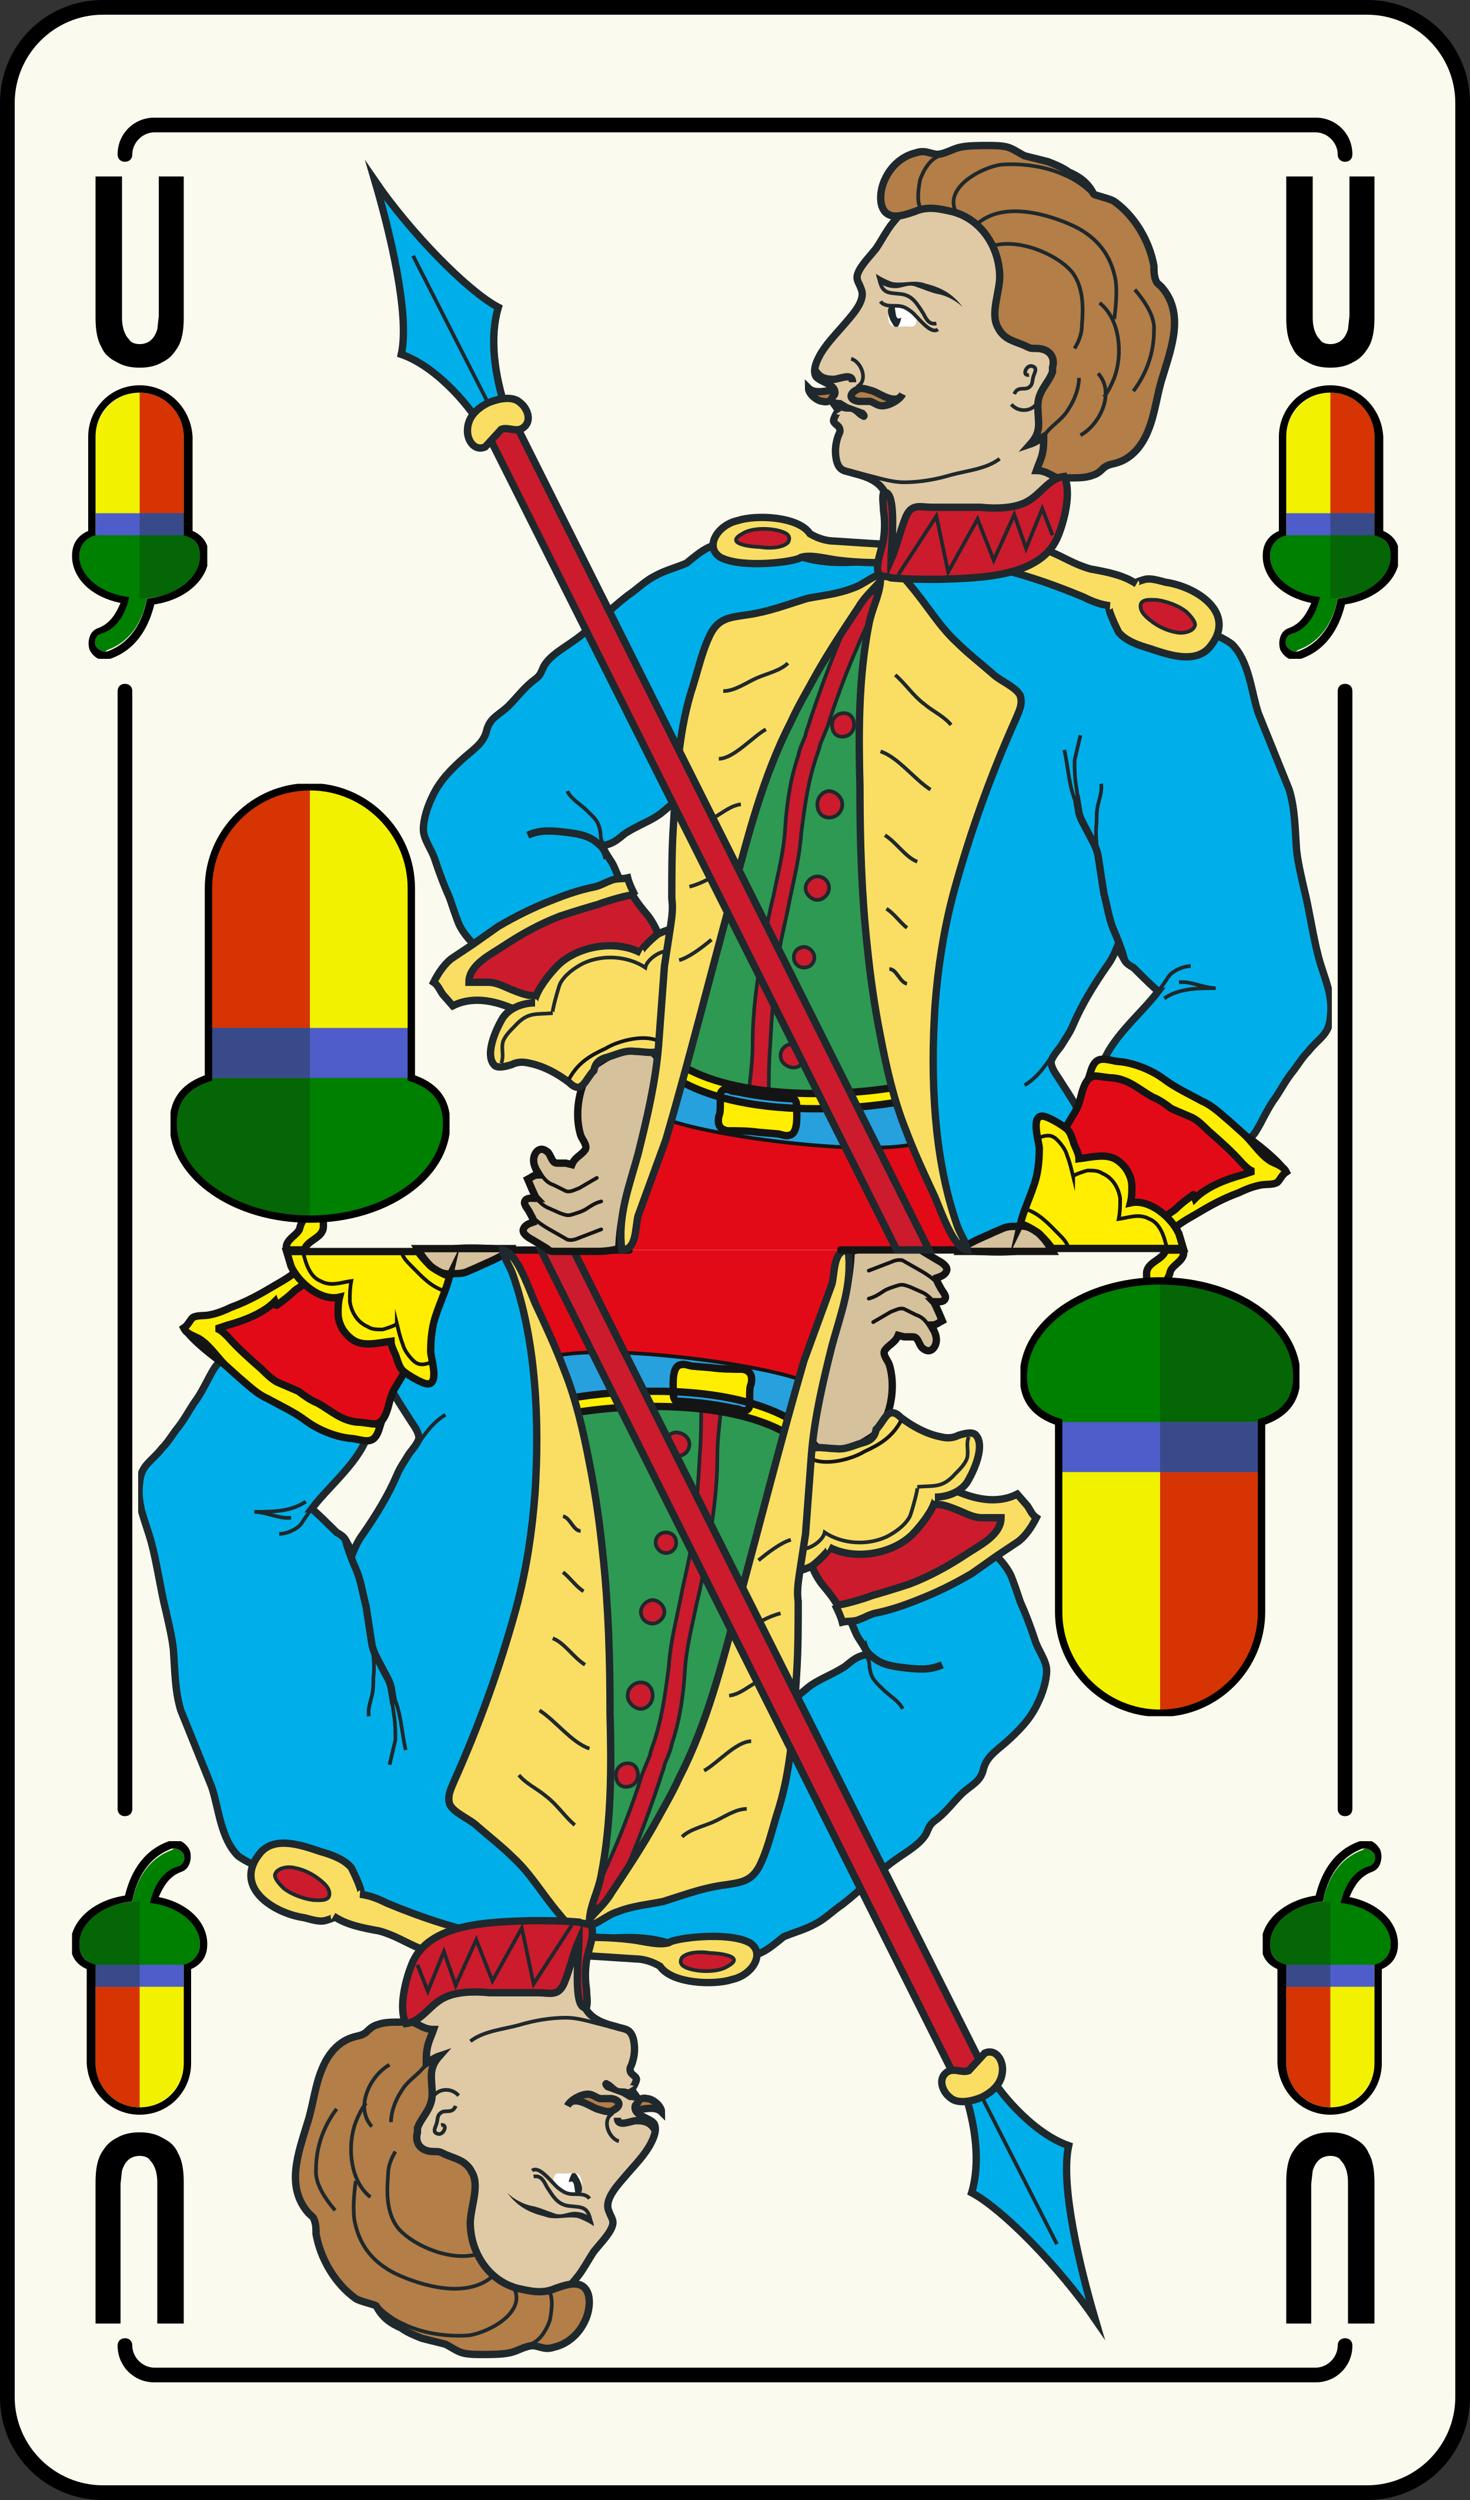 <svg xmlns="http://www.w3.org/2000/svg" xmlns:xlink="http://www.w3.org/1999/xlink" width="100" height="170" viewBox="0 0 100 170"><rect x="0" y="0" width="100" height="170" fill="#333333" stroke="none"/><symbol viewBox="-22.5 -21.4 44.9 42.9"><path fill="#008000" d="M1.9-18.1c-.7.6-1.3 1.2-1.9 2-.6-.8-1.3-1.5-2.1-2.1-.6-.5-1.3-.9-2.1-1.3-1.7-.9-3.5-1.3-5.5-1.3-3.4 0-6.3 1.2-8.7 3.6-2.4 2.4-3.6 5.4-3.6 8.8 0 4.7 2.5 9.7 7.5 14.8 6.7 5.9 11.5 10.7 14.5 14.3 3-3.6 7.8-8.4 14.4-14.3 5-5.1 7.6-10.1 7.6-14.8 0-3.4-1.2-6.4-3.6-8.8-2.4-2.4-5.4-3.6-8.8-3.6-1.9 0-3.7.4-5.4 1.3-.9.3-1.6.8-2.3 1.4z"/><path fill="#055905" d="M0 20.7v-36.9c.6-.7 1.2-1.4 1.9-1.9.7-.6 1.5-1 2.3-1.5 1.7-.9 3.5-1.3 5.4-1.3 3.4 0 6.4 1.2 8.8 3.6 2.4 2.4 3.6 5.4 3.6 8.8 0 4.7-2.5 9.7-7.6 14.8-6.6 6-11.4 10.8-14.4 14.4z"/><path stroke="#000" stroke-miterlimit="10" d="M1.9-18.1c-.7.6-1.3 1.2-1.9 2-.6-.8-1.3-1.5-2.1-2.1-.6-.5-1.3-.9-2.1-1.3-1.7-.9-3.5-1.3-5.5-1.3-3.4 0-6.3 1.2-8.7 3.6-2.4 2.4-3.6 5.4-3.6 8.8 0 4.7 2.5 9.7 7.5 14.8 6.7 5.9 11.5 10.7 14.5 14.3 3-3.6 7.8-8.4 14.4-14.3 5-5.1 7.6-10.1 7.6-14.8 0-3.4-1.2-6.4-3.6-8.8-2.4-2.4-5.4-3.6-8.8-3.6-1.9 0-3.7.4-5.4 1.3-.9.3-1.6.8-2.3 1.4z" fill="none"/></symbol><symbol id="c" viewBox="-14 -23.5 28 47"><path fill="#F2F200" d="M10 13c0 5.5-4.5 10-10 10s-10-4.5-10-10v-23h20v23z"/><path fill="#D63403" d="M10-10v23c0 5.5-4.5 10-10 10v-33h10z"/><path fill="#008000" d="M13.5-13.5c0-5.2-6-9.5-13.5-9.5s-13.5 4.3-13.5 9.5 6 5.5 13.5 5.5 13.5-.3 13.5-5.5z"/><path fill="#056605" d="M13.5-13.5c0 5.2-6 5.5-13.5 5.5v-15c7.5 0 13.5 4.3 13.5 9.5z"/><path fill="#4E5DC9" d="M-10-9h20v5h-20z"/><path fill="#384A89" d="M0-9h10v5h-10z"/><path stroke="#000" stroke-miterlimit="10" d="M10-8.9v21.9c0 5.5-4.5 10-10 10s-10-4.5-10-10v-21.9c-2.2-.8-3.5-2.1-3.5-4.6 0-5.2 6-9.5 13.5-9.5s13.5 4.3 13.5 9.5c0 2.5-1.3 3.8-3.5 4.6z" fill="none"/></symbol><symbol id="d" viewBox="-29.9 -9.5 29.9 19"><path fill="#F2F200" d="M-22.8-6.9c-1.8 0-3.6.7-4.9 2-1.3 1.3-2 3-2 4.9 0 3.8 3.1 6.9 6.9 6.9h13.6v-13.8h-13.6z"/><path fill="#D63403" d="M-9.2-6.9h-13.6c-3.8 0-6.9 3.1-6.9 6.9h20.5v-6.9z"/><path fill="#008000" d="M-6.8-9.3c3.6 0 6.5 4.2 6.5 9.3s-2.9 9.3-6.5 9.3-3.8-4.2-3.8-9.3.2-9.3 3.8-9.3z"/><path fill="#056605" d="M-6.8-9.3c-3.6 0-3.8 4.2-3.8 9.3h10.3c.1-5.1-2.9-9.3-6.5-9.3z"/><path fill="#4E5DC9" d="M-9.9 6.9v-13.8h-3.4v13.8z"/><path fill="#384A89" d="M-9.9 0v-6.9h-3.4v6.9z"/><path stroke="#000" stroke-width=".5" stroke-miterlimit="10" d="M-9.9-6.9h-12.9c-3.8 0-6.9 3.1-6.9 6.9s3.1 6.9 6.9 6.9h12.9c.5 1.5 1.4 2.4 3.1 2.4 3.6 0 6.5-4.2 6.5-9.3s-2.9-9.3-6.5-9.3c-1.7 0-2.6.9-3.1 2.4z" fill="none"/></symbol><symbol id="f" viewBox="-4.6 -9.3 9.2 18.7"><path fill="#F2F200" d="M3 5.8c0 1.7-1.4 3-3 3-1.7 0-3-1.4-3-3v-7h6v7z"/><path fill="#D63403" d="M3-1.2v7c0 1.7-1.4 3-3 3v-10h3z"/><path fill="#008000" d="M4.1-2.3c0-1.6-1.8-2.9-4.1-2.9s-4.1 1.3-4.1 2.9 1.8 1.7 4.1 1.7 4.1-.1 4.1-1.7z"/><path fill="#008000" d="M-2.4-8.8c-.2 0-.5.2-.6.4-.1.3 0 .7.4.8 2 .8 2 3.4 2 3.4 0 .3.3.6.6.6s.6-.3.6-.6c0-.1 0-3.5-2.8-4.5-.1-.1-.2-.1-.2-.1z"/><path fill="#056605" d="M4.1-2.3c0 1.6-1.8 1.7-4.1 1.7v-4.6c2.3 0 4.1 1.3 4.1 2.9z"/><path fill="#4E5DC9" d="M-3-.9h6v1.5h-6z"/><path fill="#384A89" d="M0-.9h3v1.5h-3z"/><path d="M0 8.8c1.7 0 3-1.4 3-3v-6.7c.7-.2 1.1-.6 1.1-1.4 0-1.5-1.6-2.7-3.6-2.9-.2-1.1-.8-2.9-2.7-3.6h-.2c-.2 0-.5.2-.6.4-.1.3 0 .7.4.8 1.2.4 1.7 1.6 1.9 2.5-1.9.2-3.4 1.4-3.4 2.8 0 .7.4 1.2 1.1 1.4v6.7c0 1.7 1.3 3 3 3m0 .5c-2 0-3.5-1.6-3.5-3.5v-6.4c-.9-.4-1.1-1.1-1.1-1.7 0-1.5 1.3-2.8 3.3-3.2-.3-.7-.7-1.4-1.5-1.7-.3-.1-.5-.3-.6-.6-.1-.3-.1-.6 0-.9.2-.4.6-.7 1-.7.1 0 .3 0 .4.1 2 .7 2.7 2.5 3 3.7 2.1.3 3.7 1.7 3.7 3.3 0 .6-.2 1.3-1.1 1.7v6.4c-.1 1.9-1.6 3.5-3.6 3.5z"/></symbol><symbol viewBox="-31.7 -33.4 63.5 66.3"><g><use xlink:href="#a" width="17.4" height="7.3" x="-1" y="-7.3" transform="matrix(-1 0 0 1 15.75 8.3)" overflow="visible"/><use xlink:href="#a" width="17.4" height="7.3" x="-1" y="-7.3" transform="matrix(-1 0 0 1 15.75 -4.102)" overflow="visible"/><use xlink:href="#a" width="17.4" height="7.3" x="-1" y="-7.3" transform="matrix(-1 0 0 1 15.75 -16.5)" overflow="visible"/><use xlink:href="#a" width="17.4" height="7.3" x="-1" y="-7.3" transform="translate(-15.65 8.3)" overflow="visible"/><use xlink:href="#a" width="17.4" height="7.3" x="-1" y="-7.3" transform="translate(-15.65 -4.102)" overflow="visible"/><use xlink:href="#a" width="17.4" height="7.3" x="-1" y="-7.3" transform="translate(-15.65 -16.5)" overflow="visible"/><use xlink:href="#b" width="2.8" height="55.2" x="-1.4" y="-27.6" transform="translate(0 -5.833)" overflow="visible"/><use xlink:href="#c" width="28" height="47" x="-14" y="-23.5" transform="matrix(0 -.466 .466 0 20.529 -4.306)" overflow="visible"/><use xlink:href="#c" width="28" height="47" x="-14" y="-23.5" transform="matrix(0 -.466 -.466 0 -20.529 -4.306)" overflow="visible"/><use xlink:href="#c" width="28" height="47" x="-14" y="-23.5" transform="matrix(0 -.466 .466 0 20.529 -17.226)" overflow="visible"/><use xlink:href="#c" width="28" height="47" x="-14" y="-23.5" transform="matrix(0 -.466 .466 0 20.529 7.854)" overflow="visible"/><use xlink:href="#c" width="28" height="47" x="-14" y="-23.5" transform="matrix(0 -.466 -.466 0 -20.529 -17.226)" overflow="visible"/><use xlink:href="#c" width="28" height="47" x="-14" y="-23.5" transform="matrix(0 -.466 -.466 0 -20.529 7.854)" overflow="visible"/><use xlink:href="#c" width="28" height="47" x="-14" y="-23.5" transform="matrix(-.466 0 0 .466 -.126 21.633)" overflow="visible"/></g></symbol><symbol id="h" viewBox="-36.4 -37.6 79 75.8"><path fill="#D6C19D" stroke="#141414" stroke-width=".5" stroke-linecap="round" stroke-miterlimit="10" d="M-9.1-31.4l-.4.1h-.6c-.4 0-.4.6-.7.8-.5.4-.9-.1-.9-.6 0-.4.2-.6.3-1-.3 0-.5-.2-.7-.3 0 0 .5-1.2.6-1.3-.2 0-.7.1-.8-.2-.1-.2.2-.5.3-.7.1-.2.3-.5.3-.7-.3-.1-.6-.2-.7-.5-.1-.3.4-.6.6-.7l1-.6c.2-.2.3-.2.6-.2h2.8c1.2 0 2.5.3 3.2 1.4.8 1.3.8 3.3 1 4.8.4 1.9 1.1 4.9.1 6.7-1 1.8-3 .7-4.2-.1-.3-.2-.4-.3-.6-.6-.8-1.2-1-3-.6-4.3.1-.3.5-.7.3-1-.3-.4-.7-.5-.9-1z"/><g stroke="#141414" stroke-width=".25" stroke-linecap="round" stroke-miterlimit="10" fill="none"><path d="M-11.4-31.7c.3-.5.5-.9 1.1-1.1l.8-.4c.3-.1.6.1.9.2l1.2.7M-11.8-33.4c.3-.3.6-.7 1-.9l.9-.4c.3-.1.5-.2.8-.1.3.1.7.2 1 .4.3.2.6.4 1 .5M-11.9-34.8c.5-.6 1.1-.9 1.8-1.3l.7-.4c.4-.1.7.1 1 .2l1.3.5"/></g><path fill="#00AFE9" stroke="#1F282C" stroke-width=".5" stroke-miterlimit="10" d="M-13.2-19.4c1.3 2.9 4.8 2.1 6.8 4 .7.6 1.1 1.9.8 2.8l-.6 1.4c-.2.5-.7 1-.8 1.5.7.1 1 .4 1.5.8.9.6 1.9.9 2.6 1.5l4.2 3.5c1.4 1.3 2.7 2.7 4 4.1 2 2.3 4.2 6.2 6.9 7.7-.6-.3-.4-10.8-.4-12.1-.5-7.8 2.1-14.9 2.6-22.5.1-1.4.5-2.7.7-4.1.1-1.5.8-3.1 1.5-4.4.5-.9.8-2.1 2-2.1 2-.1 3.7-.1 5.4 1 1.7 1.1 3.4 3.9 2.7 6-.3.9-.9 1.7-1.3 2.5s-.9 1.5-1.4 2.3c-.2.3-.5.7-.5 1.1.1.4.5.8.7 1.1.3.5.6.9.8 1.4.6 1.4 1.4 2.7 2.3 4 .3.4.5.8.7 1.3l.5-.9c.1-.2.4-.4.6-.5.1-.1 1.6-1.6 1.7-1.6-1.2-1.6-3.4-3.3-3.9-5.3-.8-3.5 2.9-7 6.1-6.7 1.9.2 3.3.9 4.4 2.4.5.8.8 1.6 1.4 2.4.4.6.7 1.2 1.2 1.8.3.4.6.9 1 1.3.7.9 1.4 1.1 1.5 2.3.2 1.6-.4 2.6-.8 4.1-.4 1.5-.6 3.1-1 4.7-.2.9-.4 1.7-.5 2.6-.1 1.4-.1 2.8-.5 4.1l-2.1 5.2c-.5 1.5-.6 3.5-1.8 4.7-1.8 1.3-4.9 1.5-6.8 2.5-3.1 1.6-5.9 3.4-9.5 3.9-4.3.6-8.8-1.7-12.9-.5-1.5.5-3.1.7-4.7.9-1.4.2-2.1-.4-3.2-1.3-.7-.3-1.5-.5-2.2-.9-.6-.3-1.2-.9-1.8-1.3-1.3-1-2.4-2.2-3.7-3.1-.7-.5-1.6-1-2-1.7-.2-.4-.2-.6-.6-.9-.7-.5-1.2-1.2-1.8-1.8-.6-.6-1.3-.8-1.5-1.7-.2-.8-.8-1.2-1.5-1.8-.9-.8-1.7-1.6-2.2-2.7-.3-.6-.6-1.5-.6-2.2 0-.7.6-1.4.8-2.1.3-.9.6-1.7 1-2.6.2-.6.4-1.2.6-1.7.3-.7.9-1.3 1.4-1.8l2.2-2.6z"/><path fill="#CC1B2C" stroke="#1F282C" stroke-width=".5" stroke-linecap="round" stroke-miterlimit="10" d="M-6-18.4c.2.1.3.2.5.2.5.3 1.4.5 1.7 1.1.2.3.6.7.6 1.1 0 .4-.4 1.1-.7 1.5-.5.6-1 1.2-1.3 1.9-1.6-.3-3.3-.8-4.8-1.4-3.9-1.5-7.1-4.4-7.5-5 .2-.2.4-.5.7-.7.4-.2 1.3 0 1.7 0 1.2 0 2.2-.8 3.4-.9.5-.1 1 .2 1.4.3.5.1 1 .1 1.5.3l1.3.6c.5.4 1 .7 1.5 1z"/><path fill="#FADE64" stroke="#1F282C" stroke-width=".5" stroke-miterlimit="10" d="M-11.8-21.1c-.7.1-1.3.3-1.8.5-1.1.4-2.4.6-3.6 0l-.7.8c-.2.3-.3.6-.6.8.3.6.7 1.2 1.2 1.6l1.5 1 1.7 1.2c1.2.7 2.4 1.3 3.7 1.8 1 .4 1.9.7 2.9.9.4.1.7.3 1 .4.4.2.8.1 1.2.2.1-.4.3-.8.5-1.2-.1.2-2.3-.5-2.5-.6-.7-.2-1.7-.5-2.6-.8-1.3-.5-2.6-1.2-3.8-2-.9-.6-2.4-1.3-2.4-2.5h1.3c.6 0 1.1-.3 1.6-.5s1-.4 1.4-.4c.3 0 .6-.3.5-.7.1-.3-.2-.5-.5-.5z"/><path fill="#FADE64" stroke="#1F282C" stroke-width=".5" stroke-linecap="round" stroke-miterlimit="10" d="M-6.7-24.1c.7.2 1.2.5 1.9.4.8 0 1.9-.4 2.1.7.1.8.1 1.5.2 2.2.2 1.2.3 2.3.7 3.4.1.4 1.2 1.9.5 2.1-.4.2-1.5-.2-1.9-.4-.2-.1-1.4-1.2-1.2-1.3-1.7.9-4.2.5-5.6-.8-.4-.4-.9-1-1.2-1.5-.1-.1-.6-1.1-.4-1.1-.9 0-1.9-.4-2.3-1.2-.4-.7-1.1-2.3-.5-3 .2-.3.9-.1 1.2 0 .4.2.8.2 1.2.1 1-.2 1.9-.7 2.7-1.3.9-.9 1.1.2 1.7.8.1.6.5.8.9.9z"/><path fill="#E30A17" stroke="#141414" stroke-width=".5" stroke-linecap="round" stroke-miterlimit="10" d="M25.3-32.1c-.2.4-.3.8-.6 1.2-.3.5-.6 1.1-.4 1.7l.9 1.5c.2.4.3.8.4 1.2.3 1 .6 1.3 1.7 1.1 1.5-.3 3-.8 4.4-1.3 4-1.5 7.3-4.4 7.6-5-.2-.2-.4-.5-.7-.7-.4-.2-1.3 0-1.8 0-2.9-.1-4.7-2.4-7.1-3.7-.6-.3-.9-.3-1.3.2-.5.6-1.1 1.1-1.8 1.6-.6.4-1 .8-1.2 1.5.1.3 0 .5-.1.7z"/><path fill="#fe0" stroke="#141414" stroke-width=".5" stroke-miterlimit="10" d="M33.1-33.5c-.4-.3-.7-.5-1.1-.9-.2-.2-.7-.4-.8-.7-.2-.3 0-.8.2-1.1.5.6 1.2 1 1.9 1.4 1 .6 1.9 1.1 3 1.5.4.2.9.4 1.4.5.4.1.9 0 1.2.2.2.2.3.5.6.7-.2.4-.6.5-1 .7-.7.4-1.2 1.2-1.8 1.8l-1 .9c-.6.5-1.2 1.1-1.9 1.4-.9.5-1.8.9-2.6 1.5s-2 1.1-3 1.2c-.4 0-1.1.3-1.5.1-.4-.2-.5-.8-.6-1.1.5.1 1.1-.1 1.6-.1 1.1-.1 1.8-.8 2.7-1.3.5-.2.9-.5 1.3-.8l1.4-.6c.4-.2.8-.6 1.1-.9.8-.7 1.6-1.4 2.3-2.2.2-.2.4-.4.6-.5v-.1l-.6-.2c-1.1-.3-2.4-.8-3.2-1.6-.1.3-.1.3-.2.2z"/><path fill="#D6C19D" stroke="#141414" stroke-width=".5" stroke-linecap="round" stroke-miterlimit="10" d="M20.3-35.7l-.7-.3c-.6-.3-2-.8-2.3-1.3h6.3c-.6 1-1.3 1.9-2.5 1.7-.3 0-.5 0-.8-.1z"/><path fill="#fe0" stroke="#141414" stroke-width=".5" stroke-linecap="round" stroke-miterlimit="10" d="M23.5-37.2c.3 0-.7 1-.8 1.1-.1.1-1.2.8-1.3.6.2.9.6 1.7.9 2.6.3.8.4 1.7.4 2.6 0 .4-.6 2.2.2 2.2.4 0 1.5-.7 1.7-.9.2-.2.3-.5.4-.8.1-.4.4-.8.4-1.2.8.1 1.9.4 2.6-.1.6-.4 1-1.1 1-1.8 0-.4 0-.7-.1-1.1 1.3.3 2.8-1 3.3-2.1l.3-1h-9z"/><path stroke="#141414" stroke-width=".25" stroke-miterlimit="10" d="M22.6-29.6c.5.2.9.3 1.3-.1.3-.3.6-.7.7-1.1.2-.5.3-1 .4-1.4 0 .1.9.4 1 .4.4 0 .7 0 1-.2.7-.3 1.1-1 1.2-1.7 0-.5 0-.9-.1-1.4.7.1 1.4.4 2.1 0 .5-.2.8-.7 1-1.3l.2-.7M21.7-34.4c1-.3 1.6-1 2.3-1.7.3-.3.6-.6.7-1M-9.3-25.6c.6 1.1 1.4 1.6 2.5 2.1.8.5 2.6 1 3.6.5" fill="none"/><path stroke="#1F282C" stroke-width=".25" stroke-miterlimit="10" d="M-13.9-24.5c.2.5 0 .9.1 1.4.1.4.5.8.8 1.1.9 1 1.4.8 2.6.9-.1 0 .4 1.8.5 2 .3.6 1 1.1 1.6 1.4 1.3.6 3 .5 4.2-.3.1.5.8 1 1.3 1.1" fill="none"/><path fill="#2E9952" stroke="#1F282C" stroke-width=".5" stroke-miterlimit="10" d="M1.6-10.5c.5 1.6 1.1 3.2 1.7 4.7 1.3 3 2.9 5.7 4.6 8.4.7 1.1 1.4 2.2 2 3.3.4.7.9 2.2 1.8 2.5 1.1.4.3-1.4.2-1.8-.2-.7-.4-1.3-.5-2-.3-1.4-.5-2.7-.5-4.1-.1-2.6-.2-5.2-.1-7.7l.4-4.6.2-6.1c.2-2.1.6-4.2 1.3-6.1.5-1.4 1.3-2.7 1.5-4.1.1-.9-.5-1-1.3-1l-2.8-.2c-2.2-.3-4.2.1-6.3.7-1.9.5-3.9 1-5.8 1.6l.7 3.5c.3 2.2.9 4.5 1.3 6.9.4 2.1.9 4.1 1.6 6.1z"/><path fill="#CC1B2C" stroke="#1F282C" stroke-width=".25" stroke-miterlimit="10" d="M3-25.9c.1.9.2 1.8.2 2.7 0 2.2.3 4.4.7 6.5.2 1.2.4 2.3.7 3.5.3 1.5.7 3 .8 4.5.1 1.6.3 3.3.9 5.1.1.5.3.9.5 1.4 0 .2.2.6.3 1 1.1 3.3 2.3 6.4 3.7 9l1.1-.6c-1.3-2.6-2.6-5.6-3.6-8.8l-.5-1.2c-.1-.5-.3-.9-.4-1.3-.5-1.6-.7-3.3-.9-4.8-.1-1.6-.5-3.1-.8-4.6-.2-1.1-.5-2.2-.7-3.4-.3-2.1-.5-4.2-.6-6.3-.1-1.2-.1-2.4-.1-3.6h-1.4c.1.3.1.6.1.9z"/><g fill="#CC1B2C" stroke="#1F282C" stroke-width=".25" stroke-miterlimit="10"><path d="M10.1-1.5c0-.4-.3-.8-.8-.8s-.7.4-.7.8.3.8.8.8.7-.4.7-.8zM9.3-6.9c0-.5-.4-.9-.9-.9s-.8.4-.8.9.4.9.8.9.9-.4.9-.9zM8.4-12.6c0-.4-.4-.8-.8-.8s-.8.4-.8.8.4.8.8.8.8-.3.8-.8zM7.4-17.3c0-.4-.3-.7-.7-.7s-.7.3-.7.7.3.7.7.7.7-.4.7-.7zM6.8-24c0-.4-.4-.8-.8-.8s-.9.3-.9.8.4.8.8.8.9-.4.9-.8z"/></g><path fill="#E30A17" stroke="#141414" stroke-width=".5" stroke-linecap="round" stroke-miterlimit="10" d="M-5.9-37.2c0 1 .2 2.1.3 2.6.3 1.1 1.1 2.2 1.5 3.2l1.3 3.4c.4.9 1 1.9 1.1 2.9.5-.2 1-.5 1.5-.8.9-.5 1.7-.8 2.6-1.2 2.8-1.3 6.2-1.5 9.3-1.3.7 0 1.4.1 2 .1.3-1.4 1-2.5 1.7-3.8.5-.8.7-1.5.8-2.4.1-.8 1.1-1.9 1.1-2.7h-8.1"/><g stroke="#141414" stroke-miterlimit="10"><path fill="#27A1DE" stroke-width=".25" d="M-3.1-28.1c2-1.2 14.7-3 18-1.7-.2 1.7-.7 2.3-1 3.3-4.1-.8-11.8-1.2-16 1.6-.4.1-1-3.2-1-3.2z"/><path fill="#fe0" stroke-width=".5" d="M7.5-27.6c-3.4 0-7.2.5-9.9 2.3l.5.8c4-2.6 11.5-2.3 15.6-1.5l.2-1c-1.5-.3-3.8-.6-6.4-.6zM1.8-26.4c-.3.2-.7.2-.8-.2v-.7c0-.3 0-.6-.1-.8-.1-.5 0-.9.6-1 .7 0 1.4 0 2.1-.1l1.2-.1c.3 0 .6-.2.9-.1.6.1.5 1.3.5 1.8 0 .3 0 .5-.2.7-.2.2-.3.1-.6.1l-1.9.2c-.3 0-.5 0-.8.1l-.9.1z"/></g><path fill="#FADE64" stroke="#1F282C" stroke-width=".5" stroke-linecap="round" stroke-miterlimit="10" d="M-2.4-15.3l-.4-2.6-.4-5.4c-.2-2.5-.8-5-1.4-7.4-.6-2.2-1.4-4.2-1.1-6.5 1 0 .9 1.4 1.1 2.3l1.9 5.2c1.6 5.5 3 11.1 4.5 16.6 1.1 4.1 2.1 8.1 4 11.8.5 1.1 1.1 2.1 1.7 3.2.9 1.6 1.9 3.1 2.9 4.6.4.7 1 1.2 1.5 1.8-.1-1.1-.6-1.9-.8-3-.7-3.6-.7-7.3-.6-11 0-3.6.1-7.3.5-10.9.2-2 .5-4.1.9-6.1.4-2.1.9-4.3 1.7-6.3.6-1.6 1.3-3.1 2-4.6.5-1.2 1.3-3.5 2.2-3.6-.1.6-.5 1.1-.7 1.7-1.6 4.6-1.8 10-1.5 14.8.2 2.7.6 5.3 1.3 7.9 1.1 4 2.5 7.9 4.2 11.7.2.5.5 1 .3 1.6-.3.6-1.4 1-1.9 1.5-.8.7-1.7 1.4-2.4 2.1-1.2 1.1-2 2.5-3.1 3.8-.5.6-.9 1.2-1.7 1-.9-.2-1.6-.9-2.3-1.1-1-.4-2.1-.5-3.1-.7-1.3-.4-2.6-.9-4-1.1-1.3-.2-2.1-.2-2.7-1.6-.5-1.1-.8-2.5-1.2-3.7-.9-3-1-6.1-1.2-9.2-.1-1.6-.1-3.2-.1-4.8.1-.7 0-1.3-.1-2z"/><path fill="#FADE64" stroke="#1F282C" stroke-width=".5" stroke-miterlimit="10" d="M13.8 9.6c1.3 0 2.7.1 4-.1 2.6-.3 5.5-1.3 7.9-2.3.6-.3 1.1-.5 1.8-.6-.3 0 .5-1.6.6-1.8.5-.6 1.4-.9 2.1-1.1 1.2-.4 3.1-1.1 4.1.1 1.9 2.3-.9 4.1-3 4.4-.4.1-1 .3-1.4.2 0 0-.8-.2-.6-.3-.9.6-2 .8-3.1 1-1.1.3-1.8.8-2.8 1.2-1.7.8-4 .5-5.9.4-2.8-.1-5.8.1-8.7.3-.6 0-1.2.2-1.7.5-.8 1.2-3.7 1.3-4.9.9-1.4-.3-2.3-1.8-1.2-2.5 1.5-.8 5.2-.3 5.5 0 .7.2 1.7-.1 2.5-.2 1.6-.2 3.2-.2 4.8-.1z"/><path fill="#CC1B2C" stroke="#1F282C" stroke-width=".25" stroke-miterlimit="10" d="M33.3 5.3c0 .3-.4.7-.6.9-.5.4-1.3.7-2 .8-.3 0-1 .1-1.1-.3-.1-.5.4-.9.8-1.2.4-.3 1-.6 1.6-.7.4-.1 1.2 0 1.3.5zM5.6 10.9c.3.5-.2.7-.6.8-.7.2-1.9.2-2.5-.2-1.3-.7.7-.9 1.2-.9.5-.1 1.5-.1 1.9.3z"/><path fill="#B37E47" stroke="#1F282C" stroke-width=".5" stroke-miterlimit="10" d="M9.4 20.5c.5 0 .7.4.2.7-.3.2-.6.1-.9.1-.5-.1-1.3-.3-1.7.1 0-.4.6-.9 1-.9.3-.1.5.1.8.2.2-.1.3-.2.6-.2z"/><path fill="#E0CAA5" stroke="#1F282C" stroke-width=".5" stroke-miterlimit="10" d="M24.5 15.6c-.1-.9-.2-1.9-.9-2.6-.6-.6-1.5-.9-2.3-1.2-.8-.4-1.6-.8-2.4-1.1-.9-.4-2-1-3-1-.4 0-.6.1-.9 0-.4-.1-.7-.5-1.1-.7-.5-.3-1.6-.7-1.8.1-.1.4.1 1.2.1 1.6.1 1.1.5 2.5 0 3.6-.4.8-1.3 1.1-2.1 1.3-.6.2-1 .1-1.2.9-.1.5-.1 1 .1 1.6.1.3.2.3.1.6-.1.2-.4.3-.4.5 0 .1.3.8.4.6l-.5.7c-.1.4.2.3.2.6 0 .6-1 .7-1.3 1.1-.2.4 0 .9.2 1.3.4.8 1.1 1.5 1.7 2.2.5.6 1.5 1.6 1.2 2.4-.2.6-.5.7-.1 1.4.3.5.7.9 1.1 1.4.4.6.7 1.2 1.1 1.7 1.1 1.4 2.3 2.2 4.1 2.2 1.7 0 3.4-.6 4.8-1.8 1.4-1.2 1.9-2.9 2.2-4.6.2-1.5.6-2.9 1.1-4.3.4-1.2.6-2.4.2-3.7-.5-1.4-.5-3.1-.6-4.8z"/><path fill="#fff" d="M13.6 25.6c.3 0 .6-.1.7.2.4 1-1.8 1.8-1.9.8 0-.3 0-.7.2-.9.2-.2.7-.1 1-.1z"/><path fill="#1F282C" d="M12.7 25.8c.1-.2.2-.3.4-.2.1.2.2.4.2.6-.6-.4-.2 1.2-.7.8-.4-.2-.1-.9.1-1.2z"/><path fill="#B37E47" stroke="#1F282C" stroke-width=".5" stroke-miterlimit="10" d="M10.4 20.5c-.6.1-.7.5-.1.8.3.2.7 0 1.1-.1.5-.2 1.6-1 2-.2-.2-.4-.9-.8-1.4-.8-.3 0-.5.2-.8.3h-.8z"/><path stroke="#1F282C" stroke-width=".5" stroke-miterlimit="10" d="M7.4 22.7c.3-.5.6-.7 1.3-.7.4 0 1.3.5 1.3-.2" fill="none"/><path stroke="#1F282C" stroke-width=".25" stroke-miterlimit="10" d="M9.9 23.4c.7-.2 1.2-1.5.4-1.9M11.9 27.3c.2-.3.6-.3 1-.3.5 0 .7-.1 1.1-.4.4-.3 1.3-1.6 1.8-1.2M11.8 28.9c.2-1.1.6-1 1.5-1.1.8-.1 1.1-.7 1.5-1.3.2-.4.4-.8.9-.7" fill="none"/><path fill="#1F282C" d="M17.5 26.9c-.4.4-1.1.8-1.7.9-.5.1-.9.3-1.5.5-.5.2-.9-.1-1.4-.1-.6 0-1.3.3-1.3 1 0-.1 1-.6 1.2-.6.8-.1 1.4.2 2.2-.1 1.2-.3 1.9-.8 2.5-1.6z"/><path stroke="#1F282C" stroke-width=".25" stroke-miterlimit="10" d="M20.8 20.3c.5-.6 1.5-.5 1.8.2M21 21c.2.5.6.3.9.4.4.2.3.5.4.8.1.3.3.6-.1.7-.4.1-.7-.7-.2-.6M10.5 15.6c1-.2 2-.6 3-.6 1.1 0 2.2.2 3.2.5 1.1.3 2.4.4 3.3 1.1" fill="none"/><path fill="#1F282C" d="M9.8 19.8c.3 0 .5-.4.8-.5.1-.1.3-.1.4.1.1.2-.1.4-.2.5l-1.1.4-.5.3c-.2 0-.3 0-.5.1l.1-.3c.1-.2.1-.4.4-.5.2-.1.4-.1.6-.1z"/><g stroke="#1F282C" stroke-miterlimit="10"><path fill="#B37E47" stroke-width=".5" d="M23.6 22.8c.2.7-.2 1.3-1.1 1.3-.4 0-.4 0-.8.2-.7.3-1.4.4-1.8 1.2-.6 1 .2 2.6.1 3.7-.1 1.9-1.3 3.7-3.2 4.2-.9.2-1.7.4-2.6 0-.6-.2-1.4-.5-1.9-.1-.6.5-.4 1.7-.1 2.3.4.9 1.2 1.6 2.1 1.8.6.2.8 0 1.4-.1.6 0 1.1.4 1.7.5.5.1 1.3.1 1.8.1.4 0 .9 0 1.3-.1s.8-.4 1.2-.6l1.6-.4c.5-.2 1-.4 1.4-.7.7-.3 1.3-.7 1.7-1.5.1-.1 1.1-.3 1.4-.5 1.4-1 2.4-2.7 2.7-4.4 0-.3 0-.6.1-.9.1-.3.2-.3.4-.5 1.6-1.8.7-4.1.1-6.1-.4-1.2-.5-2.5-1-3.7-.4-1-1.1-1.9-2.2-2.2-.4-.1-.5-.1-.8-.3-.2-.2-.4-.4-.7-.5-.5-.2-1-.2-1.6-.2-.4 0-.7-.1-1.1.1-.4.2-.7.4-1.2.4.1.3.3.7.4 1.1.1.4.1.8.1 1.2-.3-.2-.6-.4-.9-.5.8.9.5 1.5.5 2.6 0 1 .7 1.5 1 2.3v.3z"/><g stroke-width=".25" fill="none"><path d="M15 33.6c-.8-.3-.5 1.6-.4 2 .3.8.8 1.6 1.7 1.7M17.2 33.1c-1.3 1.8 1.5 3.3 2.9 3.5 1.4.1 3-.1 4.3-.7.7-.3 1.3-.7 1.8-1.2M18.4 32.5c1.8 1.7 5 .7 6.7-.1 1.6-.8 2.5-2 2.8-3.7.1-.9 0-1.8-.1-2.6M19.6 31.1c2 .5 4.6-.8 5.4-1.9.7-1 .7-2.3.6-3.5 0-.6-.2-1.1-.5-1.6M25.4 22.1c0-.7-.3-1.5-.7-2.1-.4-.7-1-1-1.5-1.6-.2-.3-.5-.6-.9-.6M26.8 27.2c1.4-1.1 1.6-3.5 1-5.1-.2-.5-.4-.9-.7-1.3M29.2 28.1c.6-.7 1.4-1.8 1.3-2.8 0-1.5-.5-2.9-1.4-4.1M26.7 22.4c1.2-1.3.1-3.5-1.2-4.2"/></g></g><path fill="#CC1B2C" stroke="#1F282C" stroke-width=".5" stroke-miterlimit="10" d="M12.1 8.6c.1 0 .3 0 .5-.1 1.1-.1 2.2-.1 3.3-.1 2.7.1 7 .1 8.1 3 .4 1 .9 2.9.4 4-1-.1-1.6-1.2-2.5-1.7-.9-.5-2.2-.5-3.2-.4h-3.3c-.8 0-1.4.3-1.8-.7-.4-1-.6-2-1-2.9 0 .5.5 4.9-.5 4.6-.1-.4 0-.8 0-1.2.1-.7.1-1.3 0-2-.1-.6-.4-1.3-.4-1.9 0-.4.1-.5.4-.6z"/><path stroke="#1F282C" stroke-width=".25" stroke-miterlimit="10" fill="none" d="M13.1 8.7l2.6 4 .8-3.8 2 3.6 1.1-2.8 1.4 3.1.8-2.3 1.1 2.7.7-1.8"/><g stroke="#1F282C" stroke-miterlimit="10" fill="none"><path stroke-width=".5" d="M-12.1-9c.9.4 1.7.3 2.6.2.8-.1 1.5-.2 2.1-.7.4-.3.6-.6.7-1.1"/><path stroke-width=".25" d="M-9.4-6c.2-.5.9-.9 1.3-1.3s.8-.7.9-1.3c.1-.3 0-.6.2-.9"/><path stroke-width=".5" d="M25.2-6.3l.2-1.2c.1-.4.3-.7.5-1.1.3-.6.7-1.2.8-1.8l.4-2.6c.2-.7.3-1.5.6-2.3.3-.7.6-1.4.8-2.2"/><path stroke-width=".25" d="M25.5-2.2l-.4-1.7c0-.5 0-1.1.1-1.7l.2-1.4M26.9-5.5c.1-.4-.1-1-.2-1.4-.1-.4-.1-.8-.1-1.2-.1-.8 0-1.6.1-2.3l.2-1.4M24.4-3.2c.3-1.3.3-2.6.9-3.8M30.1-20.2c.3-.1 1.2 1.3 1.4 1.6.3.4 1 .7 1.5.7M31.2-20.1c1 .7 2.3.7 3.5.7-.8 0-1.7.5-2.5.4M21.7-26c1 .6 1.6 1.6 2.2 2.5"/></g><g stroke="#1F282C" stroke-width=".25" stroke-miterlimit="10" fill="none"><path d="M11.9-3.3c1.2-.4 2.3-1.9 3.4-2.6M12.9 1.9c.7-.6 1.2-1.4 2-2 .6-.5 1.3-.8 1.8-1.4M1.2.8c.8 0 1.6.6 2.3.9.7.3 1.6.5 2.1 1M.9-3.8c1 0 2.3 1.5 3.2 2M-.4-8.1c1 0 1.8 1.1 2.8 1.2M-1.1-12.5c.8.2 1.7.7 2.4 1.2M-1.8-17.5c.7.2 1.6.9 2.2 1.4M12.5-18.1c.5 0 .7-.9 1.2-1M12.3-14c.5-.3.9-.9 1.4-1.3M12.2-9c.8-.5 1.4-1.5 2.2-1.8"/></g><g stroke="#1F282C" stroke-miterlimit="10"><path fill="#CC1B2C" stroke-width=".5" d="M13-37.2l-31.4 62.6 1.8.9 31.8-63.5z"/><path fill="#00AFE9" stroke-width=".5" d="M-22.5 35.5c1-3.4 2.4-9.1 1.8-11.8 2.6-.9 5-4 5.4-4.9.2-.4 2.3-.5 1.8.9-.9 2.6-1.2 5.2-.6 7.2-2.1 1.1-6 5.1-8.4 8.6z"/><path fill="#FADE64" stroke-width=".5" d="M-14.8 20.4c-.8-.4-1.4-1-1.4-1.9 0-.7.5-1.4 1.2-1.1l1.1 1.2c.5.2 1.1-.3 1.6.2s.1 1.3-.3 1.6c-.5.5-1.5.3-2.2 0z"/><path fill="#FADE64" stroke-width=".25" d="M-19.9 30.4l5.1-10"/></g><path fill="#fe0" stroke="#141414" stroke-width=".5" stroke-miterlimit="10" d="M-27.3-37.2h-1.2c-.2.7.8 1 .9 1.5.1.5.6 1.1 1.1 1.2.5.1.5-.7.5-1.1 0-.8-1.1-.9-1.3-1.6z"/><use xlink:href="#d" width="29.9" height="19" x="-29.9" y="-9.5" transform="matrix(0 -1 1 0 -26.919 -35.404)" overflow="visible"/></symbol><symbol viewBox="-22.5 -21.4 44.9 42.9"><path fill="#008000" d="M1.9-18.1c-.7.6-1.3 1.2-1.9 2-.6-.8-1.3-1.5-2.1-2.1-.6-.5-1.3-.9-2.1-1.3-1.7-.9-3.5-1.3-5.5-1.3-3.4 0-6.3 1.2-8.7 3.6-2.4 2.4-3.6 5.4-3.6 8.8 0 4.7 2.5 9.7 7.5 14.8 6.7 5.9 11.5 10.7 14.5 14.3 3-3.6 7.8-8.4 14.4-14.3 5-5.1 7.6-10.1 7.6-14.8 0-3.4-1.2-6.4-3.6-8.8-2.4-2.4-5.4-3.6-8.8-3.6-1.9 0-3.7.4-5.4 1.3-.9.3-1.6.8-2.3 1.4z"/><path fill="#055905" d="M0 20.7v-36.9c.6-.7 1.2-1.4 1.9-1.9.7-.6 1.5-1 2.3-1.5 1.7-.9 3.5-1.3 5.4-1.3 3.4 0 6.4 1.2 8.8 3.6 2.4 2.4 3.6 5.4 3.6 8.8 0 4.7-2.5 9.7-7.6 14.8-6.6 6-11.4 10.8-14.4 14.4z"/><path stroke="#000" stroke-miterlimit="10" d="M1.9-18.1c-.7.6-1.3 1.2-1.9 2-.6-.8-1.3-1.5-2.1-2.1-.6-.5-1.3-.9-2.1-1.3-1.7-.9-3.5-1.3-5.5-1.3-3.4 0-6.3 1.2-8.7 3.6-2.4 2.4-3.6 5.4-3.6 8.8 0 4.7 2.5 9.7 7.5 14.8 6.7 5.9 11.5 10.7 14.5 14.3 3-3.6 7.8-8.4 14.4-14.3 5-5.1 7.6-10.1 7.6-14.8 0-3.4-1.2-6.4-3.6-8.8-2.4-2.4-5.4-3.6-8.8-3.6-1.9 0-3.7.4-5.4 1.3-.9.3-1.6.8-2.3 1.4z" fill="none"/></symbol><symbol viewBox="-15.5 -15.7 31.1 31.3"><path fill="#E60000" d="M2.9 13c1.4 1.4 2.6 2.1 3.8 2.1 2.3 0 4.3-.8 5.9-2.5 1.6-1.7 2.5-3.7 2.5-6 0-3.3-1.7-7-5.2-11-2-2.3-5.3-5.9-9.9-10.6-4.6 4.7-7.8 8.3-9.8 10.6-3.5 4.1-5.2 7.7-5.2 11 0 2.3.8 4.3 2.5 6 1.7 1.6 3.7 2.5 6 2.5 1.2 0 2.4-.7 3.8-2.1.1-.1 1-1.3 2.8-3.5.4.6 1.4 1.8 2.8 3.5z"/><path fill="#A50A0A" d="M6.7 15.1c-1.2 0-2.4-.7-3.8-2.1-1.4-1.7-2.4-2.9-2.9-3.5v-24.5c4.6 4.7 7.9 8.3 9.9 10.6 3.5 4.1 5.2 7.7 5.2 11 0 2.3-.8 4.3-2.5 6-1.7 1.7-3.6 2.5-5.9 2.5z"/><path stroke="#000" stroke-miterlimit="10" d="M2.9 13c1.4 1.4 2.6 2.1 3.8 2.1 2.3 0 4.3-.8 5.9-2.5 1.6-1.7 2.5-3.7 2.5-6 0-3.3-1.7-7-5.2-11-2-2.3-5.3-5.9-9.9-10.6-4.6 4.7-7.8 8.3-9.8 10.6-3.5 4.1-5.2 7.7-5.2 11 0 2.3.8 4.3 2.5 6 1.7 1.6 3.7 2.5 6 2.5 1.2 0 2.4-.7 3.8-2.1.1-.1 1-1.3 2.8-3.5.4.6 1.4 1.8 2.8 3.5z" fill="none"/></symbol><symbol viewBox="-9.1 -9.2 18.3 18.4"><path fill="#fe0" d="M1.7 7.7c.8.8 1.5 1.2 2.2 1.2 1.4 0 2.5-.5 3.5-1.5s1.5-2.2 1.5-3.5c0-1.9-1-4.1-3-6.5-1.3-1.3-3.2-3.4-5.9-6.2-2.7 2.8-4.6 4.9-5.8 6.3-2 2.3-3.1 4.5-3.1 6.4 0 1.4.5 2.5 1.5 3.5s2.2 1.5 3.5 1.5c.7 0 1.4-.4 2.2-1.2 0 0 .6-.7 1.7-2.1.3.4.9 1.1 1.7 2.1z"/><path fill="#B2A100" d="M3.9 8.9c-.7 0-1.4-.4-2.2-1.2-.8-1-1.4-1.7-1.7-2.1v-14.4c2.7 2.8 4.6 4.9 5.8 6.3 2 2.4 3 4.6 3 6.5 0 1.4-.5 2.5-1.5 3.5-.9.9-2 1.4-3.4 1.4z"/><path stroke="#000" stroke-width=".589" stroke-miterlimit="10" d="M1.7 7.7c.8.8 1.5 1.2 2.2 1.2 1.4 0 2.5-.5 3.5-1.5s1.5-2.2 1.5-3.5c0-1.9-1-4.1-3-6.5-1.3-1.3-3.2-3.4-5.9-6.2-2.7 2.8-4.6 4.9-5.8 6.3-2 2.3-3.1 4.5-3.1 6.4 0 1.4.5 2.5 1.5 3.5s2.2 1.5 3.5 1.5c.7 0 1.4-.4 2.2-1.2 0 0 .6-.7 1.7-2.1.3.4.9 1.1 1.7 2.1z" fill="none"/></symbol><symbol id="e" viewBox="-50 -85 100 170"><path fill="#FAFAEE" d="M-43-84.5c-3.6 0-6.5 2.9-6.5 6.5v156c0 3.6 2.9 6.5 6.5 6.5h86c3.6 0 6.5-2.9 6.5-6.5v-156c0-3.6-2.9-6.5-6.5-6.5h-86z"/><path d="M43 84c3.3 0 6-2.7 6-6v-156c0-3.3-2.7-6-6-6h-86c-3.3 0-6 2.7-6 6v156c0 3.3 2.7 6 6 6h86m0 1h-86c-3.9 0-7-3.1-7-7v-156c0-3.9 3.1-7 7-7h86c3.9 0 7 3.1 7 7v156c0 3.9-3.1 7-7 7z"/></symbol><symbol id="i" viewBox="-42 -77 84 154"><path d="M-41.5-38.5c-.3 0-.5.2-.5.5v76c0 .3.2.5.5.5s.5-.2.5-.5v-76c0-.3-.2-.5-.5-.5zM39.5-77h-79c-1.4 0-2.5 1.1-2.5 2.5 0 .3.2.5.5.5s.5-.2.5-.5c0-.8.7-1.5 1.5-1.5h79c.8 0 1.5.7 1.5 1.5 0 .3.2.5.5.5s.5-.2.5-.5c0-1.4-1.1-2.5-2.5-2.5zM41.5-38.5c-.3 0-.5.2-.5.5v76c0 .3.2.5.5.5s.5-.2.5-.5v-76c0-.3-.2-.5-.5-.5zM41.5 74c-.3 0-.5.2-.5.5 0 .8-.7 1.5-1.5 1.5h-79c-.8 0-1.5-.7-1.5-1.5 0-.3-.2-.5-.5-.5s-.5.2-.5.5c0 1.4 1.1 2.5 2.5 2.5h79c1.4 0 2.5-1.1 2.5-2.5 0-.3-.2-.5-.5-.5z"/></symbol><symbol viewBox="-14.4 -15.9 28.8 31.9"><path fill="#028C02" d="M3.1-12.4c0-.8-.3-1.6-.9-2.2-.6-.6-1.3-.9-2.2-.9-.8 0-1.6.3-2.2.9-.5.7-.8 1.4-.8 2.2 0 .8.3 1.6.9 2.2.6.6 1.3.9 2.2.9.8 0 1.6-.3 2.2-.9.5-.6.8-1.3.8-2.2z"/><path fill="#046604" d="M2.2-14.6c.6.6.9 1.3.9 2.2 0 .8-.3 1.6-.9 2.2-.6.6-1.3.9-2.1.9v-6.1c.8 0 1.5.3 2.1.8z"/><path stroke="#000" stroke-miterlimit="10" d="M3.1-12.4c0-.8-.3-1.6-.9-2.2-.6-.6-1.3-.9-2.2-.9-.8 0-1.6.3-2.2.9-.5.7-.8 1.4-.8 2.2 0 .8.3 1.6.9 2.2.6.6 1.3.9 2.2.9.8 0 1.6-.3 2.2-.9.5-.6.8-1.3.8-2.2z" fill="none"/><path fill="#D9D900" d="M13.9 1.5c0-3.8-1.3-7.1-4-9.8-2.7-2.7-6-4-9.8-4s-7.1 1.3-9.9 4c-2.7 2.7-4 6-4 9.8 0 3.8 1.4 7.1 4 9.8 2.7 2.7 6 4.1 9.9 4.1s7.1-1.4 9.8-4.1c2.7-2.7 4-5.9 4-9.8z"/><path fill="#99950A" d="M.1 15.4v-27.8c3.8 0 7.1 1.4 9.8 4 2.7 2.7 4 6 4 9.8 0 3.8-1.3 7.1-4 9.8-2.8 2.9-6 4.2-9.8 4.2z"/><path fill="#B30000" d="M-13.9 1.5c0-1.8.3-3.5.9-5.1h26c.6 1.6.9 3.3.9 5.1v.9h-27.7c-.1-.3-.1-.6-.1-.9z"/><path fill="#00B300" d="M5.8-10.9c-1.7-.8-3.5-1.2-5.5-1.2s-4 .4-6 1.2c-1.4 1-2.4 2-3 2.9-.6.8-.7 1.3-.3 1.4.3 0 1.1-.3 2.5-.9l4.2-2.1c.5 2 1.2 3 2.3 3 1.1 0 1.8-1 2.3-3.1.8.4 2.2 1.1 4.3 2.1 1.3.7 2.1 1 2.4.9.4-.1.3-.6-.3-1.4-.5-.9-1.5-1.8-2.9-2.8z"/><path d="M3.2 9.3c0-.9-.3-1.6-.9-2.2-.6-.6-1.4-.9-2.3-.9-.9 0-1.6.3-2.2.9-.6.6-.9 1.4-.9 2.2 0 .9.3 1.6.9 2.2.6.6 1.4.9 2.2.9.9 0 1.6-.3 2.2-.9.7-.5 1-1.3 1-2.2z"/><path stroke="#1A171B" stroke-width=".65" fill="none" d="M.1 12.4v3"/><path fill="#087208" d="M9.1-6.6c-.3 0-1.1-.3-2.5-1-2.1-1-3.5-1.7-4.3-2.1-.4 2.1-1.2 3.1-2.2 3.1v-5.5h.3c2 0 3.8.4 5.5 1.2 1.4 1 2.4 2 3 2.9.5.8.6 1.3.2 1.4z"/><path fill="#750B0B" d="M.1 2.4v-6h12.9c.6 1.6.9 3.3.9 5.1v.9h-13.8z"/><path stroke="#000" stroke-miterlimit="10" d="M13.9 1.5c0-3.8-1.3-7.1-4-9.8-2.7-2.7-6-4-9.8-4s-7.1 1.3-9.9 4c-2.7 2.7-4 6-4 9.8 0 3.8 1.4 7.1 4 9.8 2.7 2.7 6 4.1 9.9 4.1s7.1-1.4 9.8-4.1c2.7-2.7 4-5.9 4-9.8z" fill="none"/></symbol><symbol id="g" viewBox="-3 -6.5 6 13"><path d="M-3 6.5h1.8v-9.5c0-.3 0-.5.1-.9.1-.3.2-.5.4-.7.1-.2.4-.3.7-.3s.6.1.8.3c.2.2.3.4.4.7l.1.9v9.5h1.7v-9.6c0-.8-.1-1.5-.4-2s-.6-.8-1-1c-.5-.3-1-.4-1.6-.4-.6 0-1.1.1-1.6.4-.4.2-.8.5-1 1-.3.5-.4 1.2-.4 2v9.6z"/></symbol><symbol viewBox="-1.4 -31 2.8 62"><path fill="#930" d="M.5-27.6c-.2.1-.3.1-.5.1-.3 0-.5-.1-.8-.2v57.1c.4 2.1.9 2.1 1.2 0v-57z"/><path fill="#ff0" d="M-.8-27.8c.2.2.5.2.8.2.2 0 .3 0 .5-.1.1-.1.2-.2.3-.2.3-.3.4-.6.4-.9 0-.3-.2-.8-.4-1.4-.3-.6-.7-.8-1-.6-.3.2-.5.5-.8.9-.2.4-.4.8-.4 1.1 0 .3.1.6.4.9.1 0 .2.1.2.1z"/><path stroke="#000" stroke-width=".3" stroke-linecap="round" stroke-linejoin="round" stroke-miterlimit="3" d="M-.8-27.8v57.1c.4 2.1.9 2.1 1.2 0v-56.9c.1-.1.2-.2.3-.2.3-.3.4-.6.4-.9 0-.3-.2-.8-.4-1.4-.3-.6-.7-.8-1-.6-.3.2-.5.5-.8.9-.2.4-.4.8-.4 1.1 0 .3.1.6.4.9.2-.1.3 0 .3 0zm1.3.2c-.2.1-.3.1-.5.1-.3 0-.5-.1-.8-.2" fill="none"/></symbol><symbol id="b" viewBox="-1.4 -27.6 2.8 55.2"><path fill="#930" d="M.5-24.3c-.2.1-.3.1-.5.1-.3 0-.5-.1-.8-.2v51.4c.4.6.9.6 1.2 0v-51.3z"/><path fill="#ff0" d="M-.8-24.4c.2.2.5.2.8.2.2 0 .3 0 .5-.1.1-.1.2-.2.4-.2.3-.3.4-.6.4-.9 0-.3-.1-.8-.4-1.4-.3-.6-.7-.8-1-.6-.3.2-.5.4-.8.8-.2.4-.4.8-.4 1.2 0 .3.1.6.4.9l.1.1z"/><path stroke="#000" stroke-width=".3" stroke-linecap="round" stroke-linejoin="round" stroke-miterlimit="3" d="M-.8-24.4v51.4c.4.6.9.6 1.2 0v-51.2c.1-.1.2-.2.4-.2.3-.3.4-.6.4-.9 0-.3-.1-.8-.4-1.4-.3-.6-.7-.8-1-.6-.3.2-.5.4-.8.8-.2.4-.4.8-.4 1.2 0 .3.1.6.4.9.1-.1.2 0 .2 0zm1.3.1c-.2.1-.3.1-.5.1-.3 0-.5-.1-.8-.2" fill="none"/></symbol><symbol id="a" viewBox="-1 -7.3 17.4 7.3"><path stroke="#000" stroke-width="1.5" stroke-linecap="round" stroke-linejoin="round" stroke-miterlimit="3" d="M-.2-1.2c2.9.7 5.7.7 8.6-.1 3.2-.9 5.6-2.7 7.3-5.2" fill="none"/><path stroke="#E6E600" stroke-linecap="round" stroke-linejoin="round" stroke-miterlimit="3" d="M-.2-1.2c2.9.7 5.7.7 8.6-.1 3.2-.9 5.6-2.7 7.3-5.2" fill="none"/></symbol><use xlink:href="#e" width="100" height="170" x="-50" y="-85" transform="matrix(1 0 0 -1 50 85)" overflow="visible"/><g><g><g><use xlink:href="#f" width="9.2" height="18.7" x="-4.6" y="-9.3" transform="matrix(-1 0 0 1 90.5 134.5)" overflow="visible"/><use xlink:href="#f" width="9.2" height="18.7" x="-4.6" y="-9.3" transform="matrix(-1 0 0 1 9.5 134.5)" overflow="visible"/><use xlink:href="#f" width="9.2" height="18.7" x="-4.6" y="-9.3" transform="matrix(1 0 0 -1 90.5 35.5)" overflow="visible"/><use xlink:href="#f" width="9.2" height="18.7" x="-4.6" y="-9.3" transform="matrix(1 0 0 -1 9.5 35.5)" overflow="visible"/></g><g><use xlink:href="#g" width="6" height="13" x="-3" y="-6.5" transform="matrix(-1 0 0 1 90.5 151.5)" overflow="visible"/><use xlink:href="#g" width="6" height="13" x="-3" y="-6.5" transform="matrix(-1 0 0 1 9.5 151.5)" overflow="visible"/><use xlink:href="#g" width="6" height="13" x="-3" y="-6.5" transform="matrix(1 0 0 -1 90.5 18.5)" overflow="visible"/><use xlink:href="#g" width="6" height="13" x="-3" y="-6.5" transform="matrix(1 0 0 -1 9.5 18.5)" overflow="visible"/></g><use xlink:href="#h" width="79" height="75.8" x="-36.4" y="-37.6" transform="matrix(-1 0 0 1 51.999 122.205)" overflow="visible"/><use xlink:href="#h" width="79" height="75.8" x="-36.4" y="-37.6" transform="matrix(1 0 0 -1 48 47.795)" overflow="visible"/></g></g><use xlink:href="#i" width="84" height="154" x="-42" y="-77" transform="matrix(1 0 0 -1 50 85)" overflow="visible" opacity=".75"/></svg>

